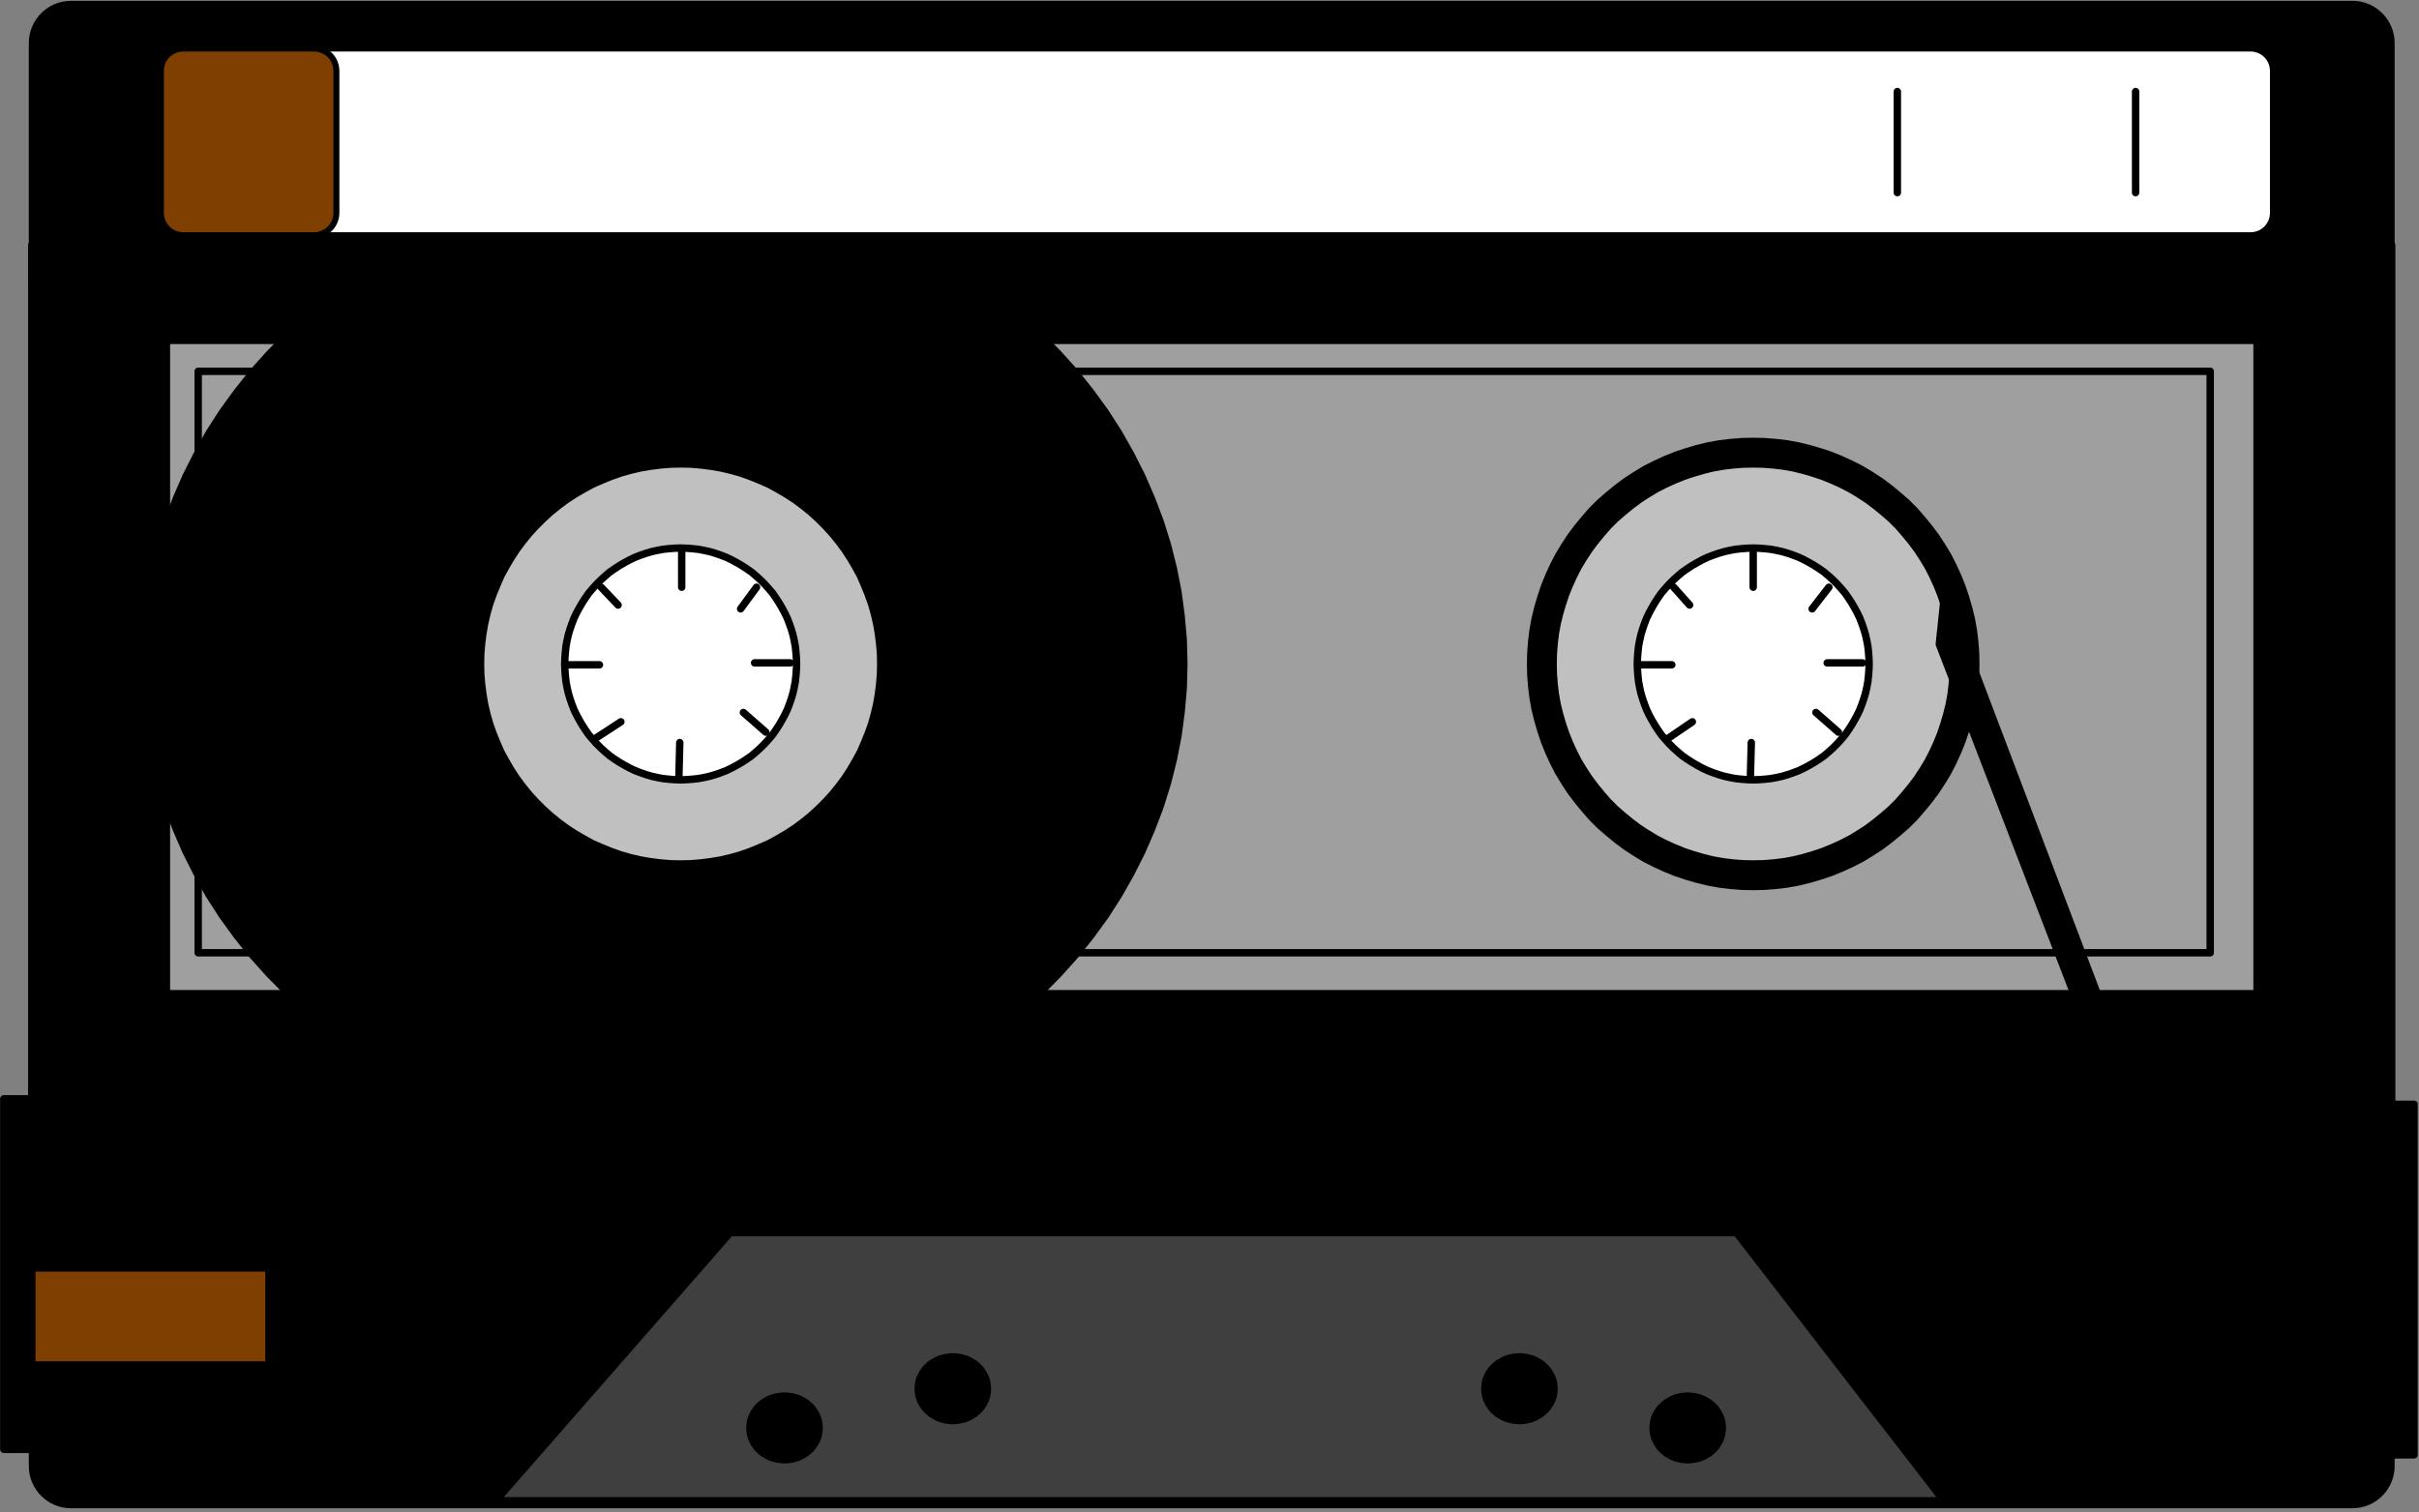 <?xml version="1.0" encoding="UTF-8" standalone="no"?>
<svg
   xmlns:ooo="http://xml.openoffice.org/svg/export"
   xmlns:dc="http://purl.org/dc/elements/1.1/"
   xmlns:cc="http://creativecommons.org/ns#"
   xmlns:rdf="http://www.w3.org/1999/02/22-rdf-syntax-ns#"
   xmlns:svg="http://www.w3.org/2000/svg"
   xmlns="http://www.w3.org/2000/svg"
   xmlns:sodipodi="http://sodipodi.sourceforge.net/DTD/sodipodi-0.dtd"
   xmlns:inkscape="http://www.inkscape.org/namespaces/inkscape"
   version="1.2"
   width="114.12mm"
   height="71.35mm"
   viewBox="0 0 11412 7135"
   preserveAspectRatio="xMidYMid"
   xml:space="preserve"
   id="svg195"
   sodipodi:docname="vidtape1.svg"
   style="fill-rule:evenodd;stroke-width:28.222;stroke-linejoin:round"
   inkscape:version="0.92.5 (2060ec1f9f, 2020-04-08)"><rect x="0" y="0" width="11412" height="7135" fill="#808080" stroke="none"/><sodipodi:namedview
   pagecolor="#ffffff"
   bordercolor="#666666"
   borderopacity="1"
   objecttolerance="10"
   gridtolerance="10"
   guidetolerance="10"
   inkscape:pageopacity="0"
   inkscape:pageshadow="2"
   inkscape:window-width="664"
   inkscape:window-height="487"
   id="namedview197"
   showgrid="false"
   inkscape:zoom="0.2102413"
   inkscape:cx="215.65984"
   inkscape:cy="134.81575"
   inkscape:window-x="0"
   inkscape:window-y="0"
   inkscape:window-maximized="0"
   inkscape:current-layer="svg195" />
 <defs
   class="ClipPathGroup"
   id="defs8">
  <clipPath
   id="presentation_clip_path"
   clipPathUnits="userSpaceOnUse">
   <rect
   x="0"
   y="0"
   width="21000"
   height="29700"
   id="rect2" />
  </clipPath>
  <clipPath
   id="presentation_clip_path_shrink"
   clipPathUnits="userSpaceOnUse">
   <rect
   x="21"
   y="29"
   width="20958"
   height="29641"
   id="rect5" />
  </clipPath>
 </defs>
 <defs
   class="TextShapeIndex"
   id="defs12">
  <g
   ooo:slide="id1"
   ooo:id-list="id3"
   id="g10" />
 </defs>
 <defs
   class="EmbeddedBulletChars"
   id="defs44">
  <g
   id="bullet-char-template-57356"
   transform="matrix(4.8828125e-4,0,0,-4.8828125e-4,0,0)">
   <path
   d="M 580,1141 1163,571 580,0 -4,571 Z"
   id="path14"
   inkscape:connector-curvature="0" />
  </g>
  <g
   id="bullet-char-template-57354"
   transform="matrix(4.8828125e-4,0,0,-4.8828125e-4,0,0)">
   <path
   d="M 8,1128 H 1137 V 0 H 8 Z"
   id="path17"
   inkscape:connector-curvature="0" />
  </g>
  <g
   id="bullet-char-template-10146"
   transform="matrix(4.8828125e-4,0,0,-4.8828125e-4,0,0)">
   <path
   d="M 174,0 602,739 174,1481 1456,739 Z M 1358,739 309,1346 659,739 Z"
   id="path20"
   inkscape:connector-curvature="0" />
  </g>
  <g
   id="bullet-char-template-10132"
   transform="matrix(4.8828125e-4,0,0,-4.8828125e-4,0,0)">
   <path
   d="M 2015,739 1276,0 H 717 l 543,543 H 174 v 393 h 1086 l -543,545 h 557 z"
   id="path23"
   inkscape:connector-curvature="0" />
  </g>
  <g
   id="bullet-char-template-10007"
   transform="matrix(4.8828125e-4,0,0,-4.8828125e-4,0,0)">
   <path
   d="m 0,-2 c -7,16 -16,29 -25,39 l 381,530 c -94,256 -141,385 -141,387 0,25 13,38 40,38 9,0 21,-2 34,-5 21,4 42,12 65,25 l 27,-13 111,-251 280,301 64,-25 24,25 c 21,-10 41,-24 62,-43 C 886,937 835,863 770,784 769,783 710,716 594,584 L 774,223 c 0,-27 -21,-55 -63,-84 l 16,-20 C 717,90 699,76 672,76 641,76 570,178 457,381 L 164,-76 c -22,-34 -53,-51 -92,-51 -42,0 -63,17 -64,51 -7,9 -10,24 -10,44 0,9 1,19 2,30 z"
   id="path26"
   inkscape:connector-curvature="0" />
  </g>
  <g
   id="bullet-char-template-10004"
   transform="matrix(4.8828125e-4,0,0,-4.8828125e-4,0,0)">
   <path
   d="M 285,-33 C 182,-33 111,30 74,156 52,228 41,333 41,471 c 0,78 14,145 41,201 34,71 87,106 158,106 53,0 88,-31 106,-94 l 23,-176 c 8,-64 28,-97 59,-98 l 735,706 c 11,11 33,17 66,17 42,0 63,-15 63,-46 V 965 c 0,-36 -10,-64 -30,-84 L 442,47 C 390,-6 338,-33 285,-33 Z"
   id="path29"
   inkscape:connector-curvature="0" />
  </g>
  <g
   id="bullet-char-template-9679"
   transform="matrix(4.8828125e-4,0,0,-4.8828125e-4,0,0)">
   <path
   d="M 813,0 C 632,0 489,54 383,161 276,268 223,411 223,592 c 0,181 53,324 160,431 106,107 249,161 430,161 179,0 323,-54 432,-161 108,-107 162,-251 162,-431 0,-180 -54,-324 -162,-431 C 1136,54 992,0 813,0 Z"
   id="path32"
   inkscape:connector-curvature="0" />
  </g>
  <g
   id="bullet-char-template-8226"
   transform="matrix(4.8828125e-4,0,0,-4.8828125e-4,0,0)">
   <path
   d="m 346,457 c -73,0 -137,26 -191,78 -54,51 -81,114 -81,188 0,73 27,136 81,188 54,52 118,78 191,78 73,0 134,-26 185,-79 51,-51 77,-114 77,-187 0,-75 -25,-137 -76,-188 -50,-52 -112,-78 -186,-78 z"
   id="path35"
   inkscape:connector-curvature="0" />
  </g>
  <g
   id="bullet-char-template-8211"
   transform="matrix(4.8828125e-4,0,0,-4.8828125e-4,0,0)">
   <path
   d="M -4,459 H 1135 V 606 H -4 Z"
   id="path38"
   inkscape:connector-curvature="0" />
  </g>
  <g
   id="bullet-char-template-61548"
   transform="matrix(4.8828125e-4,0,0,-4.8828125e-4,0,0)">
   <path
   d="m 173,740 c 0,163 58,303 173,419 116,115 255,173 419,173 163,0 302,-58 418,-173 116,-116 174,-256 174,-419 0,-163 -58,-303 -174,-418 C 1067,206 928,148 765,148 601,148 462,206 346,322 231,437 173,577 173,740 Z"
   id="path41"
   inkscape:connector-curvature="0" />
  </g>
 </defs>
 <g
   id="g49"
   transform="translate(-4794,-11282)">
  <g
   id="id2"
   class="Master_Slide">
   <g
   id="bg-id2"
   class="Background" />
   <g
   id="bo-id2"
   class="BackgroundObjects" />
  </g>
 </g>
 <g
   class="SlideGroup"
   id="g193"
   transform="translate(-4794,-11282)">
  <g
   id="g191">
   <g
   id="container-id1">
    <g
   id="id1"
   class="Slide"
   clip-path="url(#presentation_clip_path)">
     <g
   class="Page"
   id="g187">
      <g
   class="Graphic"
   id="g185">
       <g
   id="id3">
        <rect
   class="BoundingBox"
   x="4794"
   y="11282"
   width="11412"
   height="7135"
   id="rect51"
   style="fill:none;stroke:none" />
        <defs
   id="defs56">
         <clipPath
   id="clip_path_1"
   clipPathUnits="userSpaceOnUse">
          <path
   d="m 4794,11282 h 11406 v 7125 H 4794 Z"
   id="path53"
   inkscape:connector-curvature="0" />
         </clipPath>
        </defs>
        <g
   clip-path="url(#clip_path_1)"
   id="g182">
         <path
   d="m 4944,12438 h 11133 v 4650 H 4944 Z"
   id="path58"
   inkscape:connector-curvature="0"
   style="fill:#000000;stroke:none" />
         <path
   d="m 4944,12438 h 11133 v 4650 H 4944 Z"
   id="path60"
   inkscape:connector-curvature="0"
   style="fill:none;stroke:#000000;stroke-width:35;stroke-linecap:round;stroke-linejoin:round" />
         <path
   d="m 10511,12817 h 5381 c 102,0 185,-83 185,-185 v -1147 c 0,-102 -83,-185 -185,-185 H 5129 c -102,0 -185,83 -185,185 v 1147 c 0,102 83,185 185,185 z"
   id="path62"
   inkscape:connector-curvature="0"
   style="fill:#000000;stroke:none" />
         <path
   d="m 10511,12817 h 5381 c 102,0 185,-83 185,-185 v -1147 c 0,-102 -83,-185 -185,-185 H 5129 c -102,0 -185,83 -185,185 v 1147 c 0,102 83,185 185,185 z"
   id="path64"
   inkscape:connector-curvature="0"
   style="fill:none;stroke:#000000" />
         <path
   d="m 10511,18385 h 5381 c 102,0 185,-83 185,-185 v -1147 c 0,-102 -83,-185 -185,-185 H 5129 c -102,0 -185,83 -185,185 v 1147 c 0,102 83,185 185,185 z"
   id="path66"
   inkscape:connector-curvature="0"
   style="fill:#000000;stroke:none" />
         <path
   d="m 10511,18385 h 5381 c 102,0 185,-83 185,-185 v -1147 c 0,-102 -83,-185 -185,-185 H 5129 c -102,0 -185,83 -185,185 v 1147 c 0,102 83,185 185,185 z"
   id="path68"
   inkscape:connector-curvature="0"
   style="fill:none;stroke:#000000" />
         <path
   d="m 4812,16467 h 193 v 1654 h -193 z"
   id="path70"
   inkscape:connector-curvature="0"
   style="fill:#000000;stroke:none" />
         <path
   d="m 4812,16467 h 193 v 1654 h -193 z"
   id="path72"
   inkscape:connector-curvature="0"
   style="fill:none;stroke:#000000;stroke-width:35;stroke-linecap:round;stroke-linejoin:round" />
         <path
   d="m 15990,16493 h 193 v 1654 h -193 z"
   id="path74"
   inkscape:connector-curvature="0"
   style="fill:#000000;stroke:none" />
         <path
   d="m 15990,16493 h 193 v 1654 h -193 z"
   id="path76"
   inkscape:connector-curvature="0"
   style="fill:none;stroke:#000000;stroke-width:35;stroke-linecap:round;stroke-linejoin:round" />
         <path
   d="m 8239,17098 -1107,1266 h 6833 l -979,-1266 z"
   id="path78"
   inkscape:connector-curvature="0"
   style="fill:#3f3f3f;stroke:none" />
         <path
   d="m 8239,17098 -1107,1266 h 6833 l -979,-1266 z"
   id="path80"
   inkscape:connector-curvature="0"
   style="fill:none;stroke:#000000;stroke-width:35;stroke-linecap:round;stroke-linejoin:round" />
         <path
   d="m 8661,18024 c 0,26 -8,52 -22,74 -14,23 -35,42 -59,55 -25,13 -53,20 -81,20 -29,0 -57,-7 -82,-20 -24,-13 -45,-32 -59,-55 -14,-22 -22,-48 -22,-74 0,-27 8,-53 22,-75 14,-23 35,-42 59,-55 25,-13 53,-20 82,-20 28,0 56,7 81,20 24,13 45,32 59,55 14,22 22,48 22,75 z"
   id="path82"
   inkscape:connector-curvature="0"
   style="fill:#000000;stroke:none" />
         <path
   d="m 8658,18020 v -8 l -1,-7 -1,-8 -1,-7 -2,-8 -2,-7 -3,-7 -3,-7 -4,-7 -3,-7 -5,-6 -4,-7 -5,-6 -5,-6 -6,-5 -6,-6 -6,-5 -6,-5 -7,-4 -7,-4 -7,-4 -7,-4 -8,-3 -7,-3 -8,-2 -8,-2 -8,-2 -8,-1 -9,-1 -8,-1 h -8 v 0 h -8 l -8,1 -9,1 -8,1 -8,2 -8,2 -8,2 -7,3 -8,3 -7,4 -7,4 -7,4 -7,4 -6,5 -6,5 -6,6 -6,5 -5,6 -5,6 -4,7 -5,6 -3,7 -4,7 -3,7 -3,7 -2,7 -2,8 -1,7 -1,8 -1,7 v 8 0 8 l 1,7 1,8 1,7 2,8 2,7 3,7 3,7 4,7 3,7 5,6 4,7 5,6 5,6 6,5 6,6 6,5 6,5 7,4 7,4 7,4 7,4 8,3 7,3 8,2 8,2 8,2 8,1 9,1 8,1 h 8 v 0 h 8 l 8,-1 9,-1 8,-1 8,-2 8,-2 8,-2 7,-3 8,-3 7,-4 7,-4 7,-4 7,-4 6,-5 6,-5 6,-6 6,-5 5,-6 5,-6 4,-7 5,-6 3,-7 4,-7 3,-7 3,-7 2,-7 2,-8 1,-7 1,-8 1,-7 z"
   id="path84"
   inkscape:connector-curvature="0"
   style="fill:none;stroke:#000000;stroke-width:35;stroke-linecap:round;stroke-linejoin:round" />
         <path
   d="m 9455,17839 c 0,26 -8,52 -22,74 -14,23 -35,42 -59,55 -25,13 -53,20 -81,20 -29,0 -57,-7 -82,-20 -24,-13 -45,-32 -59,-55 -14,-22 -22,-48 -22,-74 0,-27 8,-53 22,-75 14,-23 35,-42 59,-55 25,-13 53,-20 82,-20 28,0 56,7 81,20 24,13 45,32 59,55 14,22 22,48 22,75 z"
   id="path86"
   inkscape:connector-curvature="0"
   style="fill:#000000;stroke:none" />
         <path
   d="m 9452,17835 v -8 l -1,-7 -1,-8 -1,-7 -2,-8 -2,-7 -3,-7 -3,-7 -4,-7 -3,-7 -5,-6 -4,-7 -5,-6 -5,-6 -6,-5 -6,-6 -6,-5 -6,-5 -7,-4 -7,-4 -7,-4 -7,-4 -8,-3 -7,-3 -8,-2 -8,-2 -8,-2 -8,-1 -9,-1 -8,-1 h -8 v 0 h -8 l -8,1 -9,1 -8,1 -8,2 -8,2 -8,2 -7,3 -8,3 -7,4 -7,4 -7,4 -7,4 -6,5 -6,5 -6,6 -6,5 -5,6 -5,6 -4,7 -5,6 -3,7 -4,7 -3,7 -3,7 -2,7 -2,8 -1,7 -1,8 -1,7 v 8 0 8 l 1,7 1,8 1,7 2,8 2,7 3,7 3,7 4,7 3,7 5,6 4,7 5,6 5,6 6,5 6,6 6,5 6,5 7,4 7,4 7,4 7,4 8,3 7,3 8,2 8,2 8,2 8,1 9,1 8,1 h 8 v 0 h 8 l 8,-1 9,-1 8,-1 8,-2 8,-2 8,-2 7,-3 8,-3 7,-4 7,-4 7,-4 7,-4 6,-5 6,-5 6,-6 6,-5 5,-6 5,-6 4,-7 5,-6 3,-7 4,-7 3,-7 3,-7 2,-7 2,-8 1,-7 1,-8 1,-7 z"
   id="path88"
   inkscape:connector-curvature="0"
   style="fill:none;stroke:#000000;stroke-width:35;stroke-linecap:round;stroke-linejoin:round" />
         <path
   d="m 12923,18024 c 0,26 -8,52 -22,74 -14,23 -35,42 -59,55 -25,13 -53,20 -81,20 -29,0 -57,-7 -82,-20 -24,-13 -45,-32 -59,-55 -14,-22 -22,-48 -22,-74 0,-27 8,-53 22,-75 14,-23 35,-42 59,-55 25,-13 53,-20 82,-20 28,0 56,7 81,20 24,13 45,32 59,55 14,22 22,48 22,75 z"
   id="path90"
   inkscape:connector-curvature="0"
   style="fill:#000000;stroke:none" />
         <path
   d="m 12919,18020 v -8 l -1,-7 -1,-8 -1,-7 -2,-8 -2,-7 -3,-7 -3,-7 -4,-7 -3,-7 -5,-6 -4,-7 -5,-6 -5,-6 -6,-5 -6,-6 -6,-5 -6,-5 -7,-4 -7,-4 -7,-4 -7,-4 -8,-3 -7,-3 -8,-2 -8,-2 -8,-2 -8,-1 -9,-1 -8,-1 h -8 v 0 h -8 l -8,1 -9,1 -8,1 -8,2 -8,2 -8,2 -7,3 -8,3 -7,4 -7,4 -7,4 -7,4 -6,5 -6,5 -6,6 -6,5 -5,6 -5,6 -4,7 -5,6 -3,7 -4,7 -3,7 -3,7 -2,7 -2,8 -1,7 -1,8 -1,7 v 8 0 8 l 1,7 1,8 1,7 2,8 2,7 3,7 3,7 4,7 3,7 5,6 4,7 5,6 5,6 6,5 6,6 6,5 6,5 7,4 7,4 7,4 7,4 8,3 7,3 8,2 8,2 8,2 8,1 9,1 8,1 h 8 v 0 h 8 l 8,-1 9,-1 8,-1 8,-2 8,-2 8,-2 7,-3 8,-3 7,-4 7,-4 7,-4 7,-4 6,-5 6,-5 6,-6 6,-5 5,-6 5,-6 4,-7 5,-6 3,-7 4,-7 3,-7 3,-7 2,-7 2,-8 1,-7 1,-8 1,-7 z"
   id="path92"
   inkscape:connector-curvature="0"
   style="fill:none;stroke:#000000;stroke-width:35;stroke-linecap:round;stroke-linejoin:round" />
         <path
   d="m 12129,17839 c 0,26 -8,52 -22,74 -14,23 -35,42 -59,55 -25,13 -53,20 -81,20 -29,0 -57,-7 -82,-20 -24,-13 -45,-32 -59,-55 -14,-22 -22,-48 -22,-74 0,-27 8,-53 22,-75 14,-23 35,-42 59,-55 25,-13 53,-20 82,-20 28,0 56,7 81,20 24,13 45,32 59,55 14,22 22,48 22,75 z"
   id="path94"
   inkscape:connector-curvature="0"
   style="fill:#000000;stroke:none" />
         <path
   d="m 12125,17835 v -8 l -1,-7 -1,-8 -1,-7 -2,-8 -2,-7 -3,-7 -3,-7 -4,-7 -3,-7 -5,-6 -4,-7 -5,-6 -5,-6 -6,-5 -6,-6 -6,-5 -6,-5 -7,-4 -7,-4 -7,-4 -7,-4 -8,-3 -7,-3 -8,-2 -8,-2 -8,-2 -8,-1 -9,-1 -8,-1 h -8 v 0 h -8 l -8,1 -9,1 -8,1 -8,2 -8,2 -8,2 -7,3 -8,3 -7,4 -7,4 -7,4 -7,4 -6,5 -6,5 -6,6 -6,5 -5,6 -5,6 -4,7 -5,6 -3,7 -4,7 -3,7 -3,7 -2,7 -2,8 -1,7 -1,8 -1,7 v 8 0 8 l 1,7 1,8 1,7 2,8 2,7 3,7 3,7 4,7 3,7 5,6 4,7 5,6 5,6 6,5 6,6 6,5 6,5 7,4 7,4 7,4 7,4 8,3 7,3 8,2 8,2 8,2 8,1 9,1 8,1 h 8 v 0 h 8 l 8,-1 9,-1 8,-1 8,-2 8,-2 8,-2 7,-3 8,-3 7,-4 7,-4 7,-4 7,-4 6,-5 6,-5 6,-6 6,-5 5,-6 5,-6 4,-7 5,-6 3,-7 4,-7 3,-7 3,-7 2,-7 2,-8 1,-7 1,-8 1,-7 z"
   id="path96"
   inkscape:connector-curvature="0"
   style="fill:none;stroke:#000000;stroke-width:35;stroke-linecap:round;stroke-linejoin:round" />
         <path
   d="m 4944,17265 h 1119 v 458 H 4944 Z"
   id="path98"
   inkscape:connector-curvature="0"
   style="fill:#7f3f00;stroke:none" />
         <path
   d="m 4944,17265 h 1119 v 458 H 4944 Z"
   id="path100"
   inkscape:connector-curvature="0"
   style="fill:none;stroke:#000000;stroke-width:35;stroke-linecap:round;stroke-linejoin:round" />
         <path
   d="m 5579,12888 h 9863 v 3083 H 5579 Z"
   id="path102"
   inkscape:connector-curvature="0"
   style="fill:#9f9f9f;stroke:none" />
         <path
   d="m 5579,12888 h 9863 v 3083 H 5579 Z"
   id="path104"
   inkscape:connector-curvature="0"
   style="fill:none;stroke:#000000;stroke-width:35;stroke-linecap:round;stroke-linejoin:round" />
         <path
   d="m 5729,13034 h 9492 v 2744 H 5729 Z"
   id="path106"
   inkscape:connector-curvature="0"
   style="fill:#9f9f9f;stroke:none" />
         <path
   d="m 5729,13034 h 9492 v 2744 H 5729 Z"
   id="path108"
   inkscape:connector-curvature="0"
   style="fill:none;stroke:#000000;stroke-width:35;stroke-linecap:round;stroke-linejoin:round" />
         <path
   d="m 10382,14419 c 0,394 -113,781 -329,1122 -215,342 -525,625 -898,822 -373,197 -797,301 -1227,301 -431,0 -855,-104 -1228,-301 -373,-197 -683,-480 -898,-822 -216,-341 -329,-728 -329,-1122 0,-395 113,-782 329,-1123 215,-342 525,-625 898,-822 373,-197 797,-301 1227,-301 431,0 855,104 1228,301 373,197 683,480 898,822 216,341 329,728 329,1122 z"
   id="path110"
   inkscape:connector-curvature="0"
   style="fill:#000000;stroke:none" />
         <path
   d="m 10379,14415 -3,-114 -10,-113 -15,-113 -22,-112 -28,-111 -34,-109 -41,-108 -46,-106 -52,-103 -57,-101 -63,-98 -69,-95 -73,-92 -79,-88 -83,-84 -88,-81 -92,-76 -97,-72 -100,-67 -103,-63 -108,-58 -110,-52 -113,-48 -115,-42 -118,-37 -119,-31 -121,-26 -123,-20 -123,-14 -124,-9 -124,-3 v 0 l -124,3 -124,9 -123,14 -123,20 -121,26 -119,31 -118,37 -115,42 -113,48 -110,52 -108,58 -103,63 -100,67 -97,72 -92,76 -88,81 -83,84 -79,88 -73,92 -69,95 -63,98 -57,101 -52,103 -46,106 -41,108 -34,109 -28,111 -22,112 -15,113 -10,113 -3,114 v 0 l 3,114 10,113 15,113 22,112 28,111 34,109 41,108 46,106 52,103 57,101 63,98 69,95 73,92 79,88 83,84 88,81 92,76 97,72 100,67 103,63 108,58 110,52 113,48 115,42 118,37 119,31 121,26 123,20 123,14 124,9 124,3 v 0 l 124,-3 124,-9 123,-14 123,-20 121,-26 119,-31 118,-37 115,-42 113,-48 110,-52 108,-58 103,-63 100,-67 97,-72 92,-76 88,-81 83,-84 79,-88 73,-92 69,-95 63,-98 57,-101 52,-103 46,-106 41,-108 34,-109 28,-111 22,-112 15,-113 10,-113 z"
   id="path112"
   inkscape:connector-curvature="0"
   style="fill:none;stroke:#000000;stroke-width:35;stroke-linecap:round;stroke-linejoin:round" />
         <path
   d="m 8952,14419 c 0,166 -44,328 -127,472 -83,144 -202,263 -346,346 -143,82 -307,126 -472,126 -166,0 -330,-44 -473,-126 -144,-83 -263,-202 -346,-346 -83,-144 -127,-306 -127,-472 0,-166 44,-328 127,-472 83,-144 202,-263 346,-346 143,-82 307,-126 473,-126 165,0 329,44 472,126 144,83 263,202 346,346 83,144 127,306 127,472 z"
   id="path114"
   inkscape:connector-curvature="0"
   style="fill:#c0c0c0;stroke:none" />
         <path
   d="m 8949,14415 -1,-48 -4,-48 -6,-47 -8,-47 -11,-47 -13,-46 -16,-45 -18,-44 -19,-44 -23,-42 -24,-41 -26,-40 -29,-39 -30,-37 -32,-35 -34,-34 -35,-32 -37,-30 -39,-29 -40,-26 -41,-24 -42,-23 -44,-19 -44,-18 -45,-16 -46,-13 -47,-11 -47,-8 -47,-6 -48,-4 -48,-1 v 0 l -48,1 -48,4 -47,6 -47,8 -47,11 -46,13 -45,16 -44,18 -44,19 -42,23 -41,24 -40,26 -39,29 -37,30 -35,32 -34,34 -32,35 -30,37 -29,39 -26,40 -24,41 -23,42 -19,44 -18,44 -16,45 -13,46 -11,47 -8,47 -6,47 -4,48 -1,48 v 0 l 1,48 4,48 6,47 8,47 11,47 13,46 16,45 18,44 19,44 23,42 24,41 26,40 29,39 30,37 32,35 34,34 35,32 37,30 39,29 40,26 41,24 42,23 44,19 44,18 45,16 46,13 47,11 47,8 47,6 48,4 48,1 v 0 l 48,-1 48,-4 47,-6 47,-8 47,-11 46,-13 45,-16 44,-18 44,-19 42,-23 41,-24 40,-26 39,-29 37,-30 35,-32 34,-34 32,-35 30,-37 29,-39 26,-40 24,-41 23,-42 19,-44 18,-44 16,-45 13,-46 11,-47 8,-47 6,-47 4,-48 z"
   id="path116"
   inkscape:connector-curvature="0"
   style="fill:none;stroke:#000000;stroke-width:35;stroke-linecap:round;stroke-linejoin:round" />
         <path
   d="m 8555,14419 c 0,95 -25,190 -73,273 -49,83 -118,152 -201,200 -84,48 -178,73 -274,73 -97,0 -191,-25 -275,-73 -83,-48 -152,-117 -201,-200 -48,-83 -73,-178 -73,-273 0,-96 25,-191 73,-274 49,-83 118,-152 201,-200 84,-48 178,-73 275,-73 96,0 190,25 274,73 83,48 152,117 201,200 48,83 73,178 73,274 z"
   id="path118"
   inkscape:connector-curvature="0"
   style="fill:#ffffff;stroke:none" />
         <path
   d="m 8552,14415 -1,-28 -2,-27 -3,-28 -5,-27 -6,-27 -8,-27 -9,-26 -10,-26 -12,-25 -13,-24 -14,-24 -15,-23 -16,-23 -18,-21 -19,-21 -19,-19 -21,-19 -21,-18 -23,-16 -23,-15 -24,-14 -24,-13 -25,-12 -26,-10 -26,-9 -27,-8 -27,-6 -27,-5 -28,-3 -27,-2 -28,-1 v 0 l -28,1 -27,2 -28,3 -27,5 -27,6 -27,8 -26,9 -26,10 -25,12 -24,13 -24,14 -23,15 -23,16 -21,18 -21,19 -19,19 -19,21 -18,21 -16,23 -15,23 -14,24 -13,24 -12,25 -10,26 -9,26 -8,27 -6,27 -5,27 -3,28 -2,27 -1,28 v 0 l 1,28 2,27 3,28 5,27 6,27 8,27 9,26 10,26 12,25 13,24 14,24 15,23 16,23 18,21 19,21 19,19 21,19 21,18 23,16 23,15 24,14 24,13 25,12 26,10 26,9 27,8 27,6 27,5 28,3 27,2 28,1 v 0 l 28,-1 27,-2 28,-3 27,-5 27,-6 27,-8 26,-9 26,-10 25,-12 24,-13 24,-14 23,-15 23,-16 21,-18 21,-19 19,-19 19,-21 18,-21 16,-23 15,-23 14,-24 13,-24 12,-25 10,-26 9,-26 8,-27 6,-27 5,-27 3,-28 2,-27 z"
   id="path120"
   inkscape:connector-curvature="0"
   style="fill:none;stroke:#000000;stroke-width:35;stroke-linecap:round;stroke-linejoin:round" />
         <path
   d="m 8010,13890 v 163"
   id="path122"
   inkscape:connector-curvature="0"
   style="fill:none;stroke:#000000;stroke-width:35;stroke-linecap:round;stroke-linejoin:round" />
         <path
   d="m 8001,14786 -4,154"
   id="path124"
   inkscape:connector-curvature="0"
   style="fill:none;stroke:#000000;stroke-width:35;stroke-linecap:round;stroke-linejoin:round" />
         <path
   d="M 8522,14410 H 8354"
   id="path126"
   inkscape:connector-curvature="0"
   style="fill:none;stroke:#000000;stroke-width:35;stroke-linecap:round;stroke-linejoin:round" />
         <path
   d="M 7622,14419 H 7476"
   id="path128"
   inkscape:connector-curvature="0"
   style="fill:none;stroke:#000000;stroke-width:35;stroke-linecap:round;stroke-linejoin:round" />
         <path
   d="m 7608,14763 115,-75"
   id="path130"
   inkscape:connector-curvature="0"
   style="fill:none;stroke:#000000;stroke-width:35;stroke-linecap:round;stroke-linejoin:round" />
         <path
   d="m 8301,14644 106,93"
   id="path132"
   inkscape:connector-curvature="0"
   style="fill:none;stroke:#000000;stroke-width:35;stroke-linecap:round;stroke-linejoin:round" />
         <path
   d="m 8363,14053 -75,102"
   id="path134"
   inkscape:connector-curvature="0"
   style="fill:none;stroke:#000000;stroke-width:35;stroke-linecap:round;stroke-linejoin:round" />
         <path
   d="m 7630,14053 80,84"
   id="path136"
   inkscape:connector-curvature="0"
   style="fill:none;stroke:#000000;stroke-width:35;stroke-linecap:round;stroke-linejoin:round" />
         <path
   d="m 14039,14419 c 0,170 -45,338 -130,485 -86,147 -208,270 -356,355 -148,85 -315,130 -486,130 -171,0 -338,-45 -486,-130 -148,-85 -270,-208 -356,-355 -85,-147 -130,-315 -130,-485 0,-170 45,-338 130,-485 86,-147 208,-270 356,-355 148,-85 315,-130 486,-130 171,0 338,45 486,130 148,85 270,208 356,355 85,147 130,315 130,485 z"
   id="path138"
   inkscape:connector-curvature="0"
   style="fill:#000000;stroke:none" />
         <path
   d="m 14035,14415 -1,-49 -4,-49 -6,-49 -9,-48 -11,-48 -13,-48 -16,-46 -19,-46 -20,-45 -23,-43 -25,-43 -27,-41 -29,-39 -31,-38 -33,-37 -35,-35 -36,-33 -38,-31 -40,-29 -41,-27 -42,-25 -44,-23 -44,-20 -46,-19 -47,-15 -47,-14 -48,-11 -48,-9 -49,-6 -49,-4 -49,-1 v 0 l -49,1 -49,4 -49,6 -48,9 -48,11 -47,14 -47,15 -46,19 -44,20 -44,23 -42,25 -41,27 -40,29 -38,31 -36,33 -35,35 -33,37 -31,38 -29,39 -27,41 -25,43 -23,43 -20,45 -19,46 -16,46 -13,48 -11,48 -9,48 -6,49 -4,49 -1,49 v 0 l 1,49 4,49 6,49 9,48 11,48 13,48 16,46 19,46 20,45 23,43 25,43 27,41 29,39 31,38 33,37 35,35 36,33 38,31 40,29 41,27 42,25 44,23 44,20 46,19 47,15 47,14 48,11 48,9 49,6 49,4 49,1 v 0 l 49,-1 49,-4 49,-6 48,-9 48,-11 47,-14 47,-15 46,-19 44,-20 44,-23 42,-25 41,-27 40,-29 38,-31 36,-33 35,-35 33,-37 31,-38 29,-39 27,-41 25,-43 23,-43 20,-45 19,-46 16,-46 13,-48 11,-48 9,-48 6,-49 4,-49 z"
   id="path140"
   inkscape:connector-curvature="0"
   style="fill:none;stroke:#000000;stroke-width:35;stroke-linecap:round;stroke-linejoin:round" />
         <path
   d="m 10548,12392 h 4863 c 59,0 106,-47 106,-106 v -669 c 0,-59 -47,-106 -106,-106 H 5685 c -59,0 -106,47 -106,106 v 669 c 0,59 47,106 106,106 z"
   id="path142"
   inkscape:connector-curvature="0"
   style="fill:#ffffff;stroke:none" />
         <path
   d="m 10548,12392 h 4863 c 59,0 106,-47 106,-106 v -669 c 0,-59 -47,-106 -106,-106 H 5685 c -59,0 -106,47 -106,106 v 669 c 0,59 47,106 106,106 z"
   id="path144"
   inkscape:connector-curvature="0"
   style="fill:none;stroke:#000000" />
         <path
   d="m 5967,12392 h 308 c 59,0 106,-47 106,-106 v -669 c 0,-59 -47,-106 -106,-106 h -616 c -59,0 -106,47 -106,106 v 669 c 0,59 47,106 106,106 z"
   id="path146"
   inkscape:connector-curvature="0"
   style="fill:#7f3f00;stroke:none" />
         <path
   d="m 5967,12392 h 308 c 59,0 106,-47 106,-106 v -669 c 0,-59 -47,-106 -106,-106 h -616 c -59,0 -106,47 -106,106 v 669 c 0,59 47,106 106,106 z"
   id="path148"
   inkscape:connector-curvature="0"
   style="fill:none;stroke:#000000" />
         <path
   d="m 13745,11714 v 477"
   id="path150"
   inkscape:connector-curvature="0"
   style="fill:none;stroke:#000000;stroke-width:35;stroke-linecap:round;stroke-linejoin:round" />
         <path
   d="m 14869,11714 v 477"
   id="path152"
   inkscape:connector-curvature="0"
   style="fill:none;stroke:#000000;stroke-width:35;stroke-linecap:round;stroke-linejoin:round" />
         <path
   d="m 14065,14419 c 0,174 -46,346 -134,498 -87,151 -213,277 -365,364 -152,88 -324,134 -499,134 -176,0 -348,-46 -500,-134 -152,-87 -278,-213 -365,-364 -88,-152 -134,-324 -134,-498 0,-175 46,-347 134,-499 87,-151 213,-277 365,-364 152,-88 324,-134 500,-134 175,0 347,46 499,134 152,87 278,213 365,364 88,152 134,324 134,499 z"
   id="path154"
   inkscape:connector-curvature="0"
   style="fill:#c0c0c0;stroke:none" />
         <path
   d="m 14062,14415 -1,-50 -4,-51 -6,-50 -9,-50 -12,-49 -14,-48 -16,-48 -19,-47 -21,-46 -23,-45 -26,-43 -28,-43 -30,-40 -32,-39 -33,-38 -36,-36 -38,-33 -39,-32 -40,-30 -43,-28 -43,-26 -45,-23 -46,-21 -47,-19 -48,-16 -48,-14 -49,-12 -50,-9 -50,-6 -51,-4 -50,-1 v 0 l -50,1 -51,4 -50,6 -50,9 -49,12 -48,14 -48,16 -47,19 -46,21 -45,23 -43,26 -43,28 -40,30 -39,32 -38,33 -36,36 -33,38 -32,39 -30,40 -28,43 -26,43 -23,45 -21,46 -19,47 -16,48 -14,48 -12,49 -9,50 -6,50 -4,51 -1,50 v 0 l 1,50 4,51 6,50 9,50 12,49 14,48 16,48 19,47 21,46 23,45 26,43 28,43 30,40 32,39 33,38 36,36 38,33 39,32 40,30 43,28 43,26 45,23 46,21 47,19 48,16 48,14 49,12 50,9 50,6 51,4 50,1 v 0 l 50,-1 51,-4 50,-6 50,-9 49,-12 48,-14 48,-16 47,-19 46,-21 45,-23 43,-26 43,-28 40,-30 39,-32 38,-33 36,-36 33,-38 32,-39 30,-40 28,-43 26,-43 23,-45 21,-46 19,-47 16,-48 14,-48 12,-49 9,-50 6,-50 4,-51 z"
   id="path156"
   inkscape:connector-curvature="0"
   style="fill:none;stroke:#000000;stroke-width:141;stroke-linecap:round;stroke-linejoin:round" />
         <path
   d="m 13615,14419 c 0,95 -25,190 -73,273 -49,83 -118,152 -201,200 -84,48 -178,73 -274,73 -97,0 -191,-25 -275,-73 -83,-48 -152,-117 -201,-200 -48,-83 -73,-178 -73,-273 0,-96 25,-191 73,-274 49,-83 118,-152 201,-200 84,-48 178,-73 275,-73 96,0 190,25 274,73 83,48 152,117 201,200 48,83 73,178 73,274 z"
   id="path158"
   inkscape:connector-curvature="0"
   style="fill:#ffffff;stroke:none" />
         <path
   d="m 13612,14415 -1,-28 -2,-27 -3,-28 -5,-27 -6,-27 -8,-27 -9,-26 -10,-26 -12,-25 -13,-24 -14,-24 -15,-23 -16,-23 -18,-21 -19,-21 -19,-19 -21,-19 -21,-18 -23,-16 -23,-15 -24,-14 -24,-13 -25,-12 -26,-10 -26,-9 -27,-8 -27,-6 -27,-5 -28,-3 -27,-2 -28,-1 v 0 l -28,1 -27,2 -28,3 -27,5 -27,6 -27,8 -26,9 -26,10 -25,12 -24,13 -24,14 -23,15 -23,16 -21,18 -21,19 -19,19 -19,21 -18,21 -16,23 -15,23 -14,24 -13,24 -12,25 -10,26 -9,26 -8,27 -6,27 -5,27 -3,28 -2,27 -1,28 v 0 l 1,28 2,27 3,28 5,27 6,27 8,27 9,26 10,26 12,25 13,24 14,24 15,23 16,23 18,21 19,21 19,19 21,19 21,18 23,16 23,15 24,14 24,13 25,12 26,10 26,9 27,8 27,6 27,5 28,3 27,2 28,1 v 0 l 28,-1 27,-2 28,-3 27,-5 27,-6 27,-8 26,-9 26,-10 25,-12 24,-13 24,-14 23,-15 23,-16 21,-18 21,-19 19,-19 19,-21 18,-21 16,-23 15,-23 14,-24 13,-24 12,-25 10,-26 9,-26 8,-27 6,-27 5,-27 3,-28 2,-27 z"
   id="path160"
   inkscape:connector-curvature="0"
   style="fill:none;stroke:#000000;stroke-width:35;stroke-linecap:round;stroke-linejoin:round" />
         <path
   d="m 13065,13890 v 163"
   id="path162"
   inkscape:connector-curvature="0"
   style="fill:none;stroke:#000000;stroke-width:35;stroke-linecap:round;stroke-linejoin:round" />
         <path
   d="m 13056,14786 -4,154"
   id="path164"
   inkscape:connector-curvature="0"
   style="fill:none;stroke:#000000;stroke-width:35;stroke-linecap:round;stroke-linejoin:round" />
         <path
   d="m 13581,14410 h -167"
   id="path166"
   inkscape:connector-curvature="0"
   style="fill:none;stroke:#000000;stroke-width:35;stroke-linecap:round;stroke-linejoin:round" />
         <path
   d="m 12681,14419 h -145"
   id="path168"
   inkscape:connector-curvature="0"
   style="fill:none;stroke:#000000;stroke-width:35;stroke-linecap:round;stroke-linejoin:round" />
         <path
   d="m 12668,14763 110,-75"
   id="path170"
   inkscape:connector-curvature="0"
   style="fill:none;stroke:#000000;stroke-width:35;stroke-linecap:round;stroke-linejoin:round" />
         <path
   d="m 13361,14644 106,93"
   id="path172"
   inkscape:connector-curvature="0"
   style="fill:none;stroke:#000000;stroke-width:35;stroke-linecap:round;stroke-linejoin:round" />
         <path
   d="m 13422,14053 -79,102"
   id="path174"
   inkscape:connector-curvature="0"
   style="fill:none;stroke:#000000;stroke-width:35;stroke-linecap:round;stroke-linejoin:round" />
         <path
   d="m 12690,14053 75,84"
   id="path176"
   inkscape:connector-curvature="0"
   style="fill:none;stroke:#000000;stroke-width:35;stroke-linecap:round;stroke-linejoin:round" />
         <path
   d="m 13969,14075 768,2025 -106,9 -688,-1787 z"
   id="path178"
   inkscape:connector-curvature="0"
   style="fill:#000000;stroke:none" />
         <path
   d="m 13969,14075 768,2025 -106,9 -688,-1787 z"
   id="path180"
   inkscape:connector-curvature="0"
   style="fill:none;stroke:#000000;stroke-width:35;stroke-linecap:round;stroke-linejoin:round" />
        </g>
       </g>
      </g>
     </g>
    </g>
   </g>
  </g>
 </g>
</svg>
